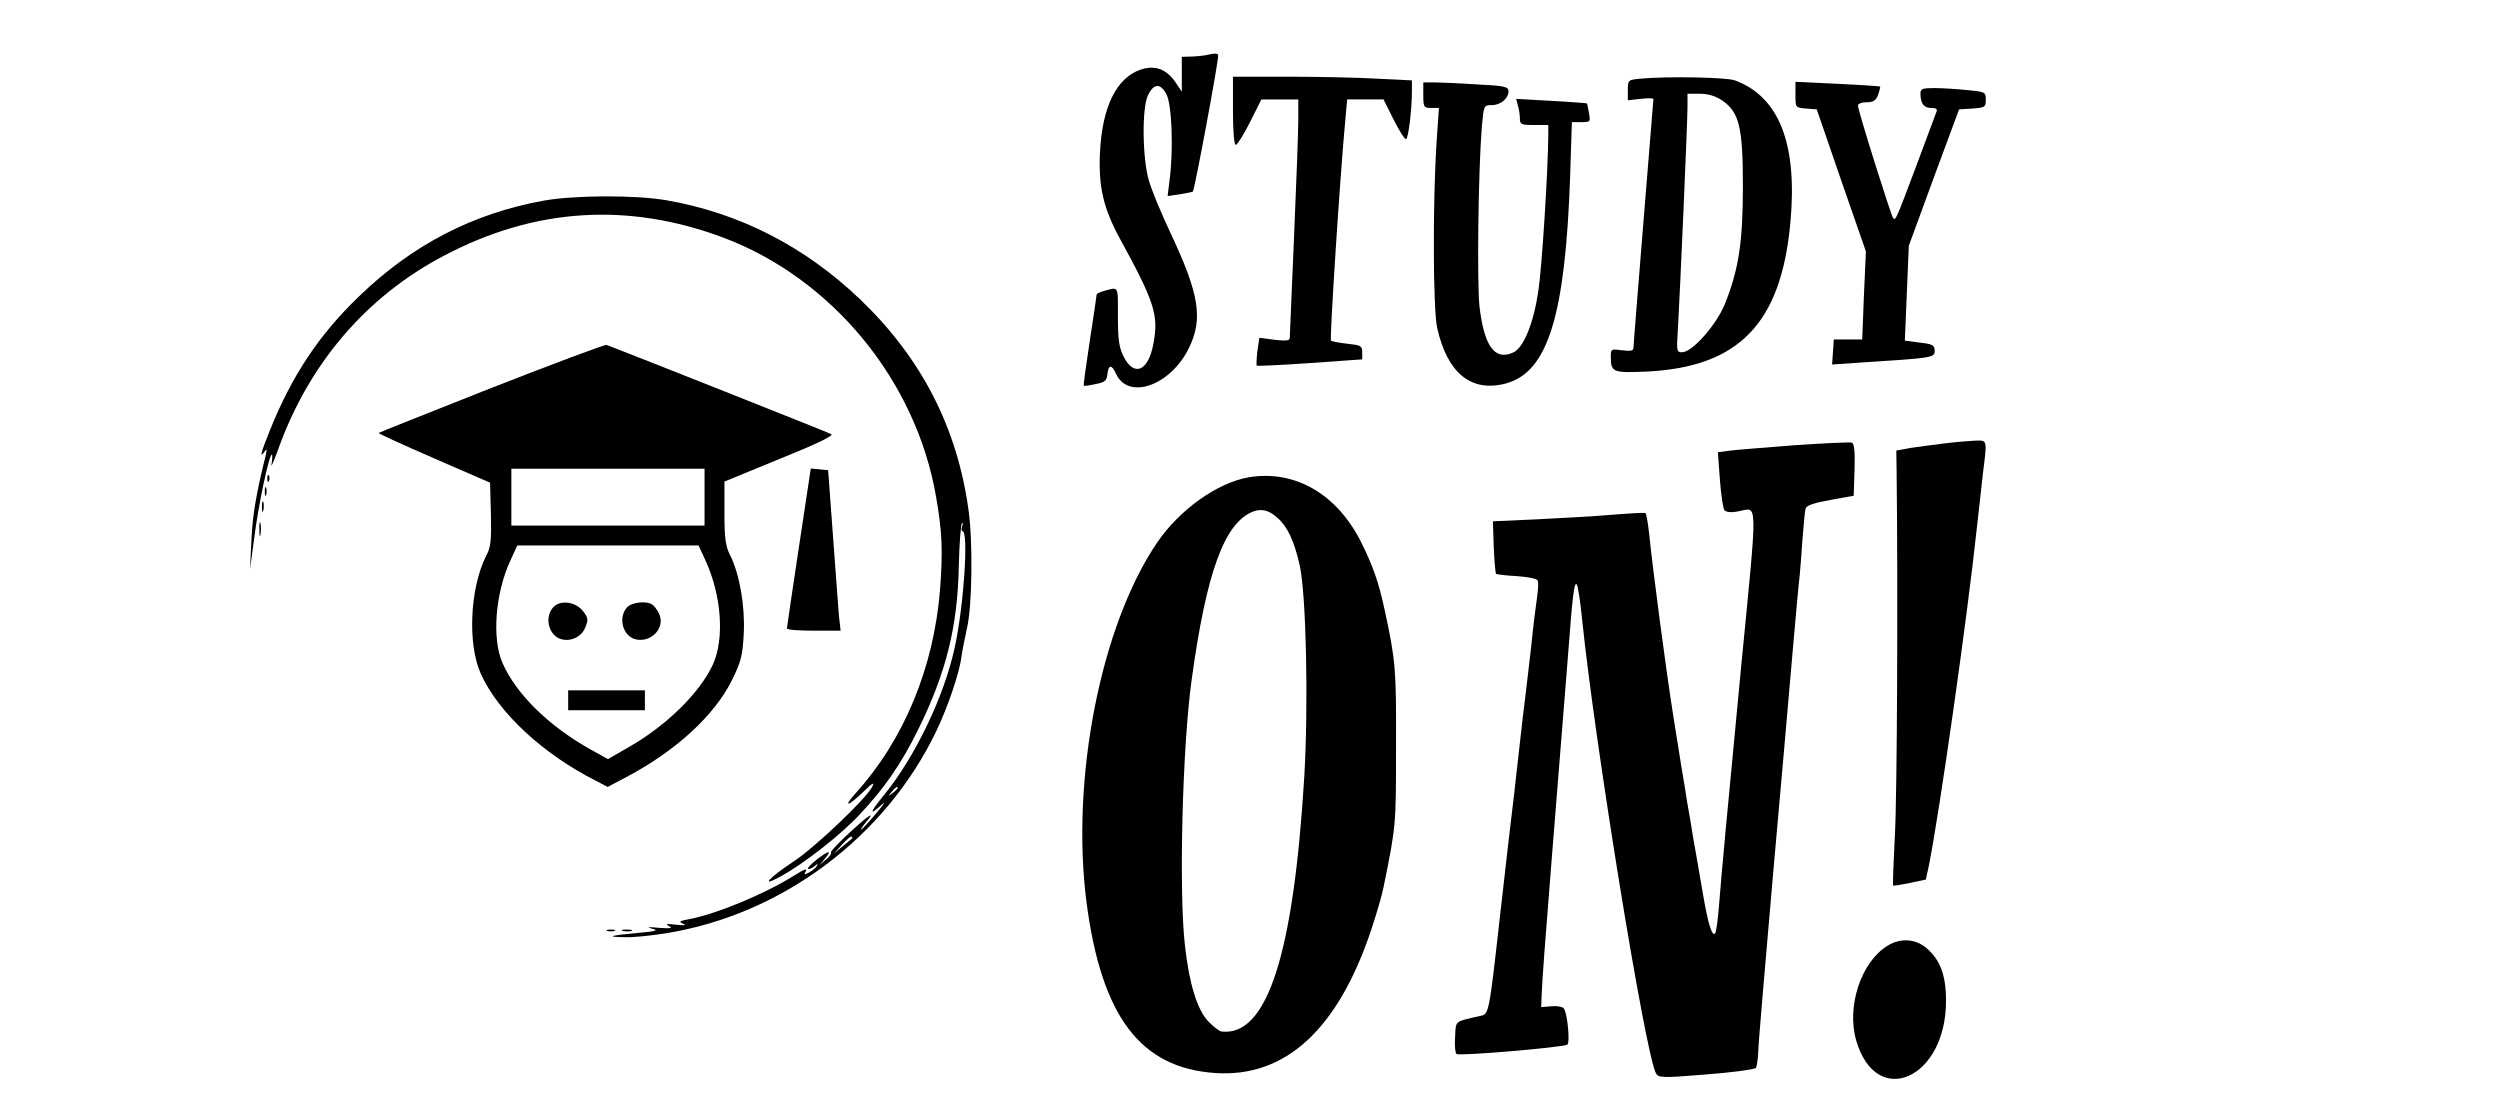 <?xml version="1.0" standalone="no"?>
<!DOCTYPE svg PUBLIC "-//W3C//DTD SVG 20010904//EN"
 "http://www.w3.org/TR/2001/REC-SVG-20010904/DTD/svg10.dtd">
<svg version="1.0" xmlns="http://www.w3.org/2000/svg"
 width="880pt" height="390pt" viewBox="0 0 880 390"
 preserveAspectRatio="xMidYMid meet">

<g transform="translate(0,390) scale(0.1,-0.1)"
fill="#000000" stroke="none">
<path d="M4260 3709 c-14 -4 -42 -7 -62 -8 l-38 -1 0 -61 0 -62 -22 33 c-32
47 -72 62 -123 45 -85 -29 -135 -131 -143 -290 -6 -123 12 -198 70 -305 122
-223 137 -269 118 -370 -18 -97 -68 -118 -105 -45 -16 32 -20 61 -20 142 0
111 5 104 -55 87 -11 -3 -20 -8 -20 -12 0 -4 -11 -77 -24 -162 -13 -85 -23
-156 -21 -158 1 -1 20 1 41 6 33 6 40 12 42 35 4 34 15 35 30 2 43 -95 192
-43 257 90 50 102 37 189 -64 403 -33 70 -68 154 -77 187 -23 77 -25 256 -3
300 20 42 44 43 65 3 19 -37 25 -195 11 -301 l-7 -57 42 6 c24 4 45 8 47 10 6
6 92 467 89 480 -2 6 -13 7 -28 3z"/>
<path d="M4340 3510 c0 -72 4 -120 10 -120 5 0 28 36 50 80 l40 80 65 0 65 0
0 -72 c0 -40 -7 -226 -15 -413 -8 -187 -15 -346 -15 -354 0 -10 -12 -12 -54
-7 l-53 7 -7 -47 c-3 -26 -4 -49 -2 -51 2 -2 86 2 187 9 l184 13 0 25 c0 23
-5 25 -52 30 -28 3 -54 8 -58 11 -5 5 32 581 51 782 l6 67 64 0 64 0 35 -70
c19 -38 39 -70 44 -70 8 0 21 102 21 171 l0 36 -122 6 c-66 4 -208 7 -315 7
l-193 0 0 -120z"/>
<path d="M5773 3623 c-42 -4 -43 -5 -43 -40 l0 -36 45 5 c25 3 45 3 45 -1 0
-3 -16 -197 -35 -431 -19 -234 -35 -432 -35 -442 0 -13 -7 -15 -40 -11 -39 5
-40 5 -40 -23 0 -55 8 -57 126 -52 325 16 473 169 506 523 26 278 -39 444
-195 502 -30 11 -236 15 -334 6z m288 -76 c61 -41 74 -94 74 -302 0 -198 -15
-294 -63 -414 -29 -73 -115 -171 -151 -171 -19 0 -20 5 -15 78 7 117 34 730
34 785 l0 47 44 0 c28 0 55 -8 77 -23z"/>
<path d="M5010 3565 c0 -42 2 -45 28 -45 l27 0 -8 -117 c-14 -210 -13 -592 2
-658 36 -159 120 -227 241 -195 149 40 210 239 227 732 l6 188 33 0 c32 0 33
1 27 33 -3 17 -6 33 -7 33 -1 1 -57 5 -125 9 l-124 7 6 -24 c4 -12 7 -33 7
-45 0 -21 5 -23 50 -23 l50 0 0 -37 c-1 -123 -22 -462 -35 -547 -17 -115 -52
-201 -89 -217 -64 -29 -101 21 -118 160 -9 84 -5 468 8 634 7 76 7 77 35 77
31 0 59 23 59 49 0 16 -14 19 -112 24 -62 4 -130 7 -150 7 l-38 0 0 -45z"/>
<path d="M6320 3567 c0 -46 0 -46 37 -49 l38 -3 86 -250 87 -250 -7 -155 -6
-155 -50 0 -50 0 -3 -44 -3 -44 103 7 c252 16 258 17 258 41 0 20 -7 24 -52
29 l-53 7 7 167 7 167 88 240 89 240 47 3 c44 3 47 5 47 31 0 27 -2 28 -67 34
-38 4 -89 7 -115 7 -41 0 -48 -3 -48 -19 0 -35 12 -51 37 -51 20 0 24 -4 18
-17 -4 -10 -36 -97 -72 -193 -70 -186 -70 -186 -79 -178 -7 7 -124 379 -124
396 0 7 13 12 30 12 24 0 33 6 41 26 5 15 8 28 7 29 -2 2 -69 6 -150 10 l-148
7 0 -45z"/>
<path d="M1915 3194 c-250 -45 -464 -156 -651 -337 -142 -136 -238 -282 -314
-472 -32 -79 -37 -100 -19 -75 8 12 9 9 5 -10 -33 -132 -47 -211 -51 -300 l-5
-105 15 112 c14 113 52 293 62 293 2 0 2 -15 -1 -32 -4 -18 6 3 22 47 108 304
311 542 587 686 317 167 645 188 980 63 384 -144 680 -504 750 -913 22 -125
24 -192 14 -326 -22 -275 -127 -529 -297 -717 -46 -51 -28 -48 26 4 34 33 41
37 32 18 -21 -41 -200 -212 -276 -262 -90 -60 -119 -93 -48 -54 80 43 215 148
281 220 86 91 147 180 204 296 100 202 140 366 144 578 2 79 7 147 11 150 4 4
4 -1 1 -10 -4 -10 -3 -18 1 -18 22 0 5 -263 -28 -412 -37 -170 -139 -382 -247
-515 -51 -62 -56 -78 -11 -37 18 17 11 5 -17 -28 -27 -32 -51 -58 -53 -58 -3
0 2 8 10 18 42 49 24 40 -44 -22 -42 -38 -75 -73 -73 -76 3 -4 -5 -16 -18 -26
l-22 -19 19 23 c11 12 16 22 12 22 -12 0 -77 -52 -72 -58 3 -3 13 1 23 9 11 9
14 10 9 2 -4 -7 -16 -18 -28 -24 -15 -8 -19 -8 -14 0 11 17 -1 13 -42 -13
-101 -63 -271 -134 -369 -152 -32 -6 -35 -8 -18 -16 13 -5 4 -6 -25 -3 -34 4
-40 3 -25 -5 15 -7 6 -9 -35 -6 -38 4 -46 2 -25 -3 25 -6 15 -9 -50 -15 -101
-9 -115 -14 -45 -15 30 -1 96 6 145 14 408 66 771 338 950 710 41 85 83 209
89 262 3 21 12 67 20 103 18 78 21 302 5 416 -40 289 -165 532 -379 738 -196
188 -426 306 -684 351 -110 19 -322 18 -431 -1z m1245 -2068 c0 -2 -8 -10 -17
-17 -16 -13 -17 -12 -4 4 13 16 21 21 21 13z m-161 -178 c-2 -2 -17 -14 -34
-28 l-30 -25 29 32 c16 18 32 31 34 28 3 -3 3 -6 1 -7z"/>
<path d="M1731 2535 c-217 -86 -396 -157 -398 -159 -2 -2 86 -42 194 -89 l198
-86 3 -110 c2 -93 0 -117 -17 -148 -57 -114 -66 -311 -18 -416 62 -136 218
-281 404 -375 l42 -22 68 36 c172 91 308 216 369 339 33 67 38 88 42 165 5 98
-15 210 -48 276 -16 31 -20 59 -20 149 l0 110 195 80 c134 54 191 82 181 87
-11 6 -714 285 -791 314 -5 2 -187 -66 -404 -151z m749 -385 l0 -100 -340 0
-340 0 0 100 0 100 340 0 340 0 0 -100z m3 -222 c57 -124 68 -277 26 -368 -46
-99 -164 -215 -296 -290 l-73 -42 -65 36 c-145 82 -258 193 -306 302 -38 85
-26 246 28 362 l24 52 319 0 319 0 24 -52z"/>
<path d="M1947 1762 c-33 -37 -14 -104 33 -113 33 -7 68 11 80 42 11 27 11 33
-7 57 -26 34 -81 42 -106 14z"/>
<path d="M2207 1762 c-33 -37 -14 -104 33 -113 56 -11 104 45 79 93 -6 12 -17
26 -23 30 -21 14 -73 8 -89 -10z"/>
<path d="M2000 1435 l0 -35 135 0 135 0 0 35 0 35 -135 0 -135 0 0 -35z"/>
<path d="M6320 2333 c-102 -8 -205 -16 -229 -19 l-44 -6 7 -96 c4 -53 11 -101
16 -108 7 -7 23 -9 49 -4 69 13 69 60 10 -545 -51 -535 -69 -725 -78 -842 -4
-51 -10 -95 -14 -99 -11 -11 -25 36 -42 136 -9 52 -21 120 -26 150 -6 30 -14
81 -19 113 -6 31 -15 85 -20 120 -6 34 -15 89 -20 122 -5 33 -14 89 -20 125
-25 158 -72 512 -85 642 -4 37 -10 70 -13 72 -4 2 -56 -1 -117 -6 -60 -5 -180
-12 -265 -16 l-155 -7 3 -90 c2 -49 6 -92 8 -95 3 -2 36 -6 74 -8 41 -3 71 -9
73 -16 3 -7 1 -34 -3 -62 -4 -27 -13 -98 -19 -159 -7 -60 -16 -141 -21 -180
-5 -38 -14 -115 -20 -170 -13 -122 -27 -238 -40 -347 -5 -46 -19 -164 -30
-263 -39 -347 -39 -344 -69 -351 -93 -21 -86 -15 -89 -74 -2 -29 0 -56 5 -60
9 -8 374 23 390 33 10 6 1 107 -12 127 -4 6 -23 10 -44 8 l-36 -3 2 50 c2 47
11 172 33 445 5 63 14 176 20 250 6 74 15 187 20 250 5 63 14 176 20 250 15
200 21 253 30 243 4 -4 13 -60 19 -123 45 -438 222 -1528 260 -1598 9 -16 20
-17 178 -4 92 7 170 18 174 23 3 6 7 30 8 56 0 25 24 300 51 612 28 311 59
670 70 796 11 127 22 248 25 270 2 22 7 81 10 130 4 50 8 97 11 105 3 11 30
20 86 30 l83 15 3 91 c2 68 -1 93 -10 96 -7 2 -96 -2 -198 -9z"/>
<path d="M6843 2339 c-40 -5 -94 -12 -120 -16 l-48 -9 1 -69 c5 -403 2 -1146
-6 -1285 -5 -96 -8 -176 -6 -177 1 -2 28 3 59 9 l56 12 11 51 c38 192 134 863
170 1200 6 55 15 136 20 180 15 119 16 115 -27 114 -21 -1 -70 -5 -110 -10z"/>
<path d="M2812 1973 c-23 -153 -42 -281 -42 -285 0 -5 42 -8 94 -8 l95 0 -6
53 c-2 28 -12 156 -21 282 l-17 230 -31 3 -30 3 -42 -278z"/>
<path d="M941 2214 c0 -11 3 -14 6 -6 3 7 2 16 -1 19 -3 4 -6 -2 -5 -13z"/>
<path d="M4396 2220 c-111 -19 -244 -114 -323 -230 -199 -293 -305 -835 -248
-1270 53 -398 189 -579 452 -597 247 -17 432 153 549 502 19 57 39 125 44 152
44 216 44 216 44 493 1 273 -1 303 -40 483 -21 97 -40 152 -82 237 -85 171
-234 257 -396 230z m102 -144 c35 -31 58 -82 77 -166 23 -105 31 -490 16 -745
-38 -626 -131 -914 -291 -896 -8 1 -29 17 -47 36 -39 41 -67 132 -82 267 -22
190 -9 703 24 938 52 377 115 549 215 589 31 12 58 5 88 -23z"/>
<path d="M932 2170 c0 -14 2 -19 5 -12 2 6 2 18 0 25 -3 6 -5 1 -5 -13z"/>
<path d="M922 2115 c0 -16 2 -22 5 -12 2 9 2 23 0 30 -3 6 -5 -1 -5 -18z"/>
<path d="M913 2035 c0 -22 2 -30 4 -17 2 12 2 30 0 40 -3 9 -5 -1 -4 -23z"/>
<path d="M2138 623 c6 -2 18 -2 25 0 6 3 1 5 -13 5 -14 0 -19 -2 -12 -5z"/>
<path d="M2193 623 c9 -2 23 -2 30 0 6 3 -1 5 -18 5 -16 0 -22 -2 -12 -5z"/>
<path d="M6644 571 c-93 -57 -145 -214 -110 -334 71 -243 317 -134 316 141 0
90 -21 144 -69 185 -39 33 -92 36 -137 8z"/>
</g>
</svg>
